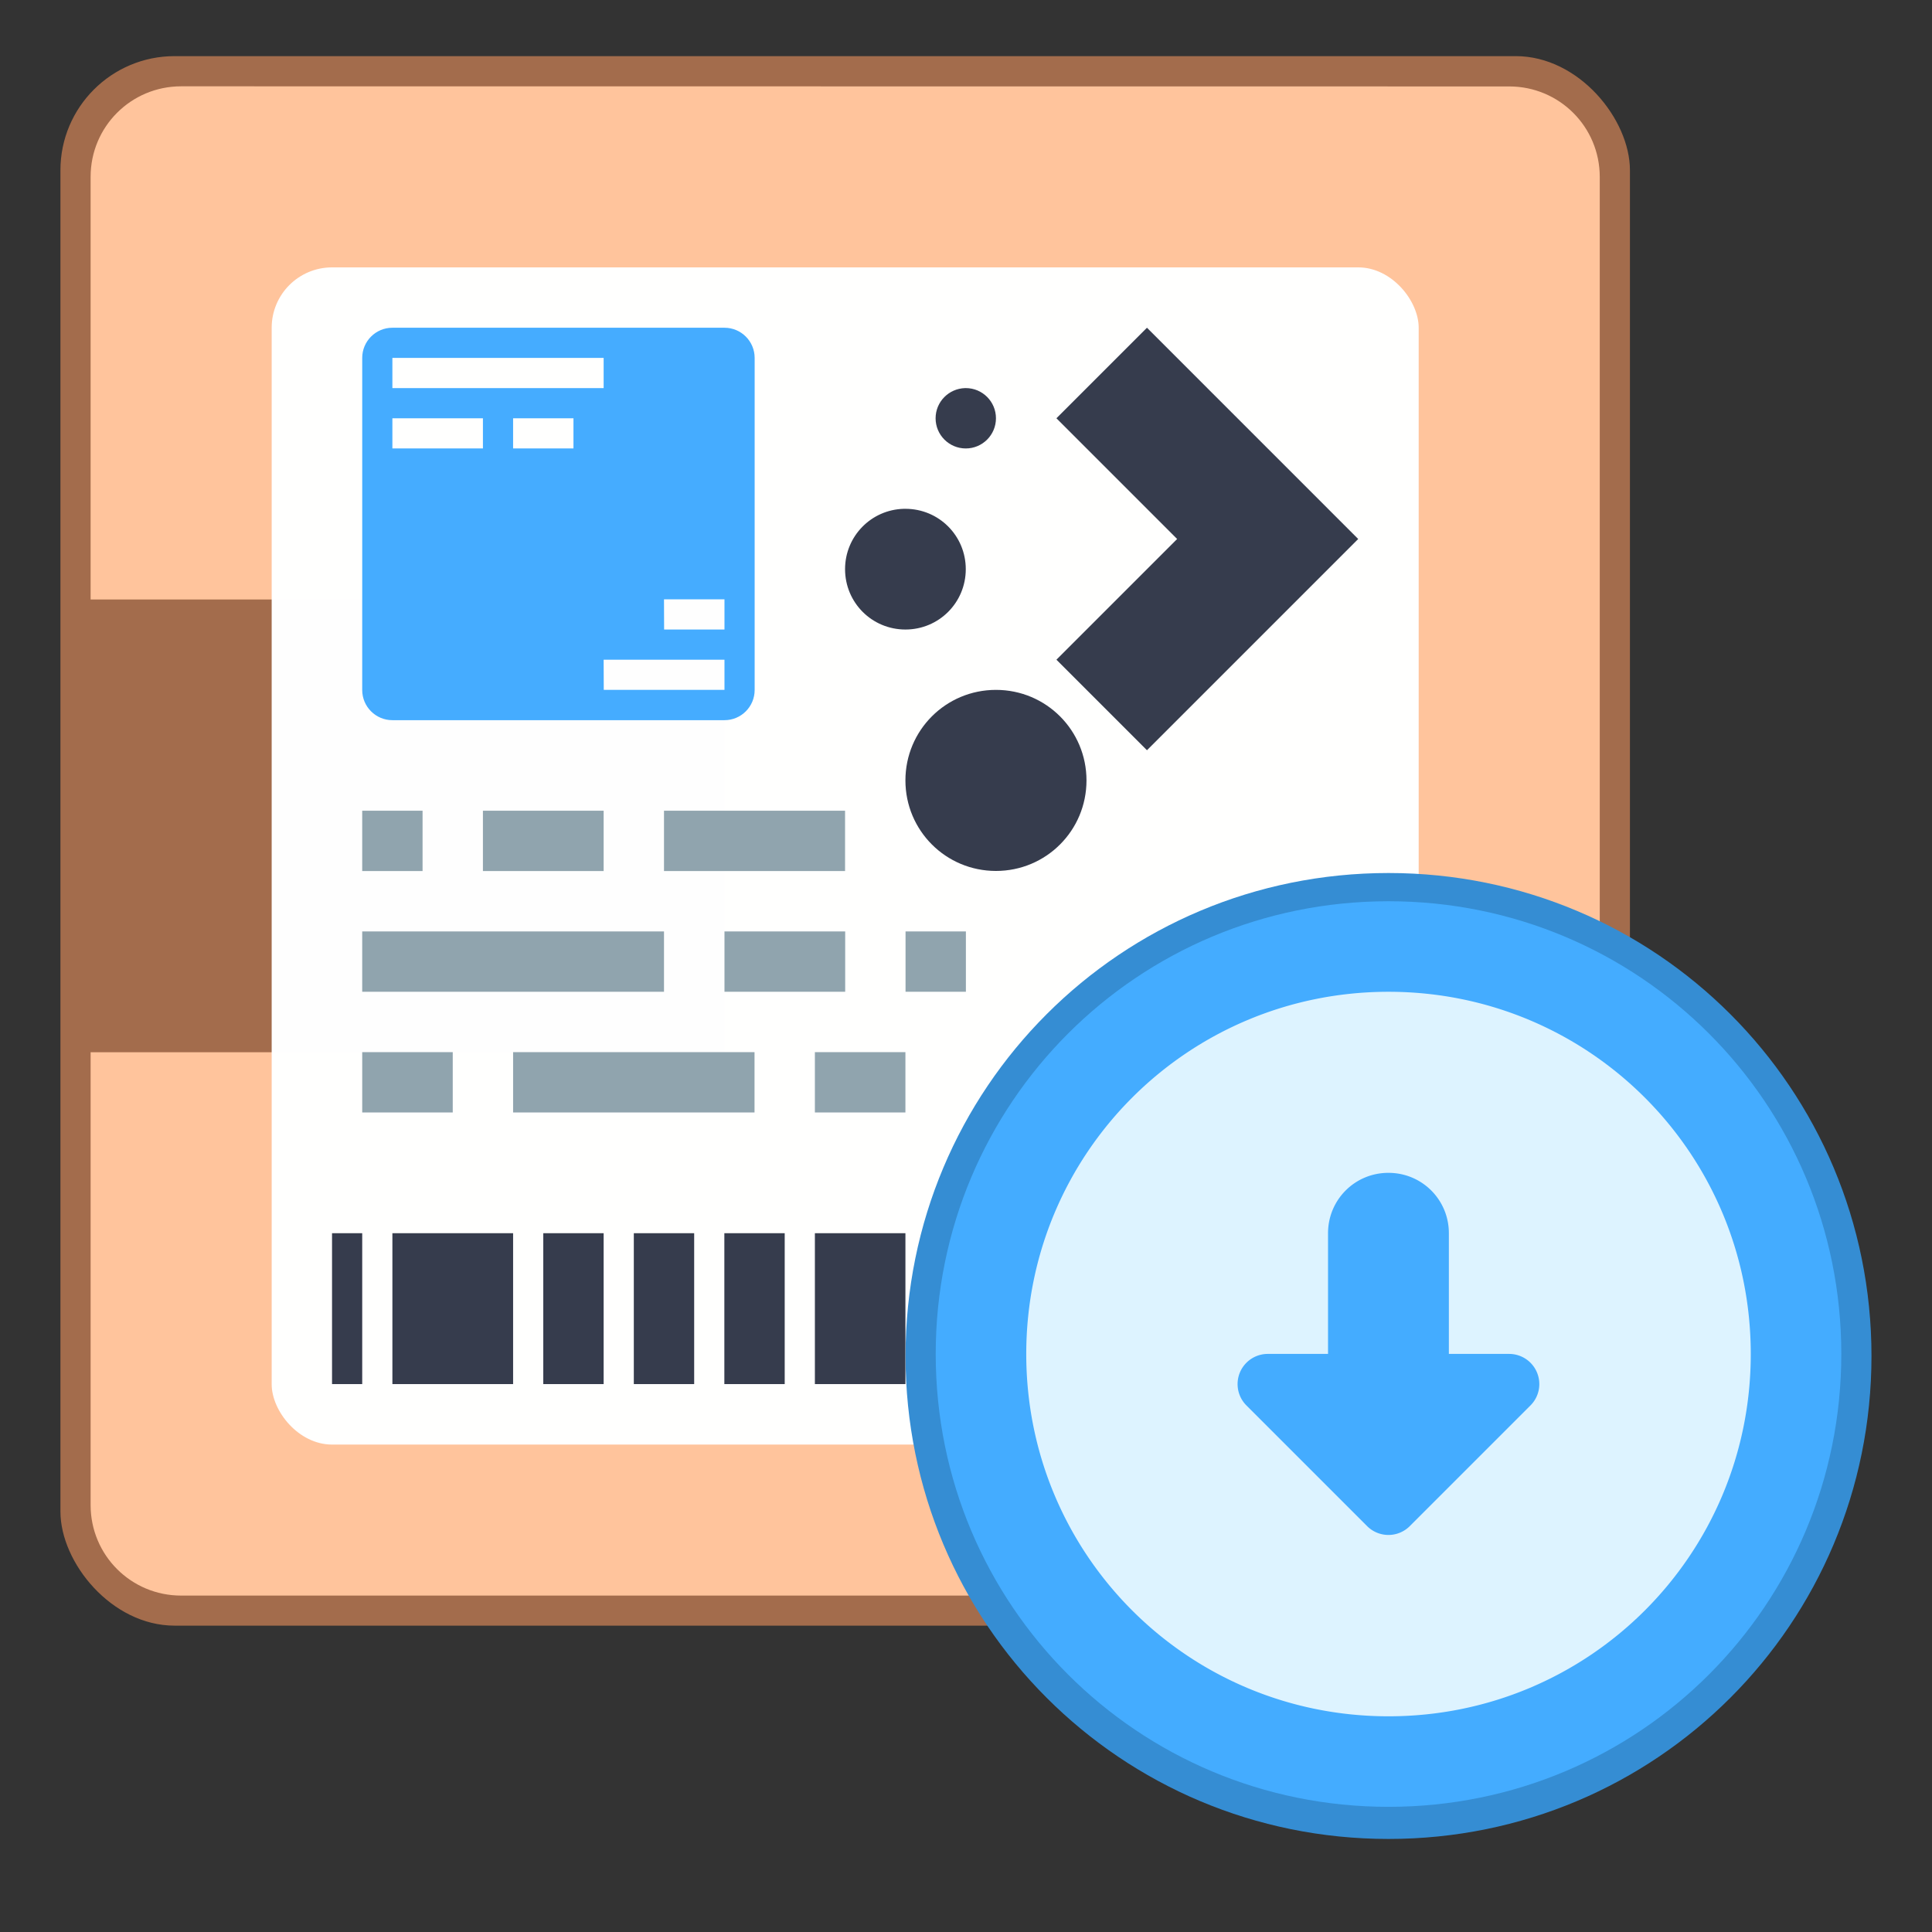 <?xml version="1.0" encoding="UTF-8" standalone="no"?>
<!-- Created with Inkscape (http://www.inkscape.org/) -->

<svg
   width="64"
   height="64"
   viewBox="0 0 64 64"
   version="1.1"
   id="svg8"
   inkscape:version="1.2 (dc2aedaf03, 2022-05-15)"
   sodipodi:docname="system-software-install.svg"
   xml:space="preserve"
   xmlns:inkscape="http://www.inkscape.org/namespaces/inkscape"
   xmlns:sodipodi="http://sodipodi.sourceforge.net/DTD/sodipodi-0.dtd"
   xmlns="http://www.w3.org/2000/svg"
   xmlns:svg="http://www.w3.org/2000/svg"
   xmlns:rdf="http://www.w3.org/1999/02/22-rdf-syntax-ns#"
   xmlns:cc="http://creativecommons.org/ns#"
   xmlns:dc="http://purl.org/dc/elements/1.1/"><rect x="0" y="0" width="64" height="64" fill="#333333" stroke="none"/><title
     id="title7895">Antu icon Theme</title><defs
     id="defs2"><style
       id="current-color-scheme"
       type="text/css">
      .ColorScheme-Text {
        color:#122036;
      }
      </style><style
       id="current-color-scheme-2"
       type="text/css">
      .ColorScheme-Text {
        color:#122036;
      }
      </style><style
       type="text/css"
       id="current-color-scheme-60">
      .ColorScheme-Text {
        color:#122036;
      }
      </style><style
       id="current-color-scheme-6"
       type="text/css">
      .ColorScheme-Text {
        color:#122036;
      }
      </style><style
       id="current-color-scheme-2-6"
       type="text/css">
      .ColorScheme-Text {
        color:#122036;
      }
      </style><style
       id="current-color-scheme-53"
       type="text/css">
      .ColorScheme-Text {
        color:#122036;
      }
      </style><style
       id="current-color-scheme-2-5"
       type="text/css">
      .ColorScheme-Text {
        color:#122036;
      }
      </style><style
       type="text/css"
       id="current-color-scheme-60-6">
      .ColorScheme-Text {
        color:#122036;
      }
      </style><style
       id="current-color-scheme-6-2"
       type="text/css">
      .ColorScheme-Text {
        color:#122036;
      }
      </style><style
       id="current-color-scheme-2-6-9"
       type="text/css">
      .ColorScheme-Text {
        color:#122036;
      }
      </style><style
       type="text/css"
       id="current-color-scheme-5">
      .ColorScheme-Text {
        color:#122036;
      }
      </style><style
       type="text/css"
       id="current-color-scheme-2-3">
      .ColorScheme-Text {
        color:#122036;
      }
      </style><style
       id="current-color-scheme-60-5"
       type="text/css">
      .ColorScheme-Text {
        color:#122036;
      }
      </style><style
       type="text/css"
       id="current-color-scheme-6-6">
      .ColorScheme-Text {
        color:#122036;
      }
      </style><style
       type="text/css"
       id="current-color-scheme-2-6-2">
      .ColorScheme-Text {
        color:#122036;
      }
      </style><style
       id="current-color-scheme-8"
       type="text/css">
      .ColorScheme-Text {
        color:#122036;
      }
      </style><style
       id="current-color-scheme-2-7"
       type="text/css">
      .ColorScheme-Text {
        color:#122036;
      }
      </style><style
       type="text/css"
       id="current-color-scheme-60-9">
      .ColorScheme-Text {
        color:#122036;
      }
      </style><style
       id="current-color-scheme-6-20"
       type="text/css">
      .ColorScheme-Text {
        color:#122036;
      }
      </style><style
       id="current-color-scheme-2-6-23"
       type="text/css">
      .ColorScheme-Text {
        color:#122036;
      }
      </style><style
       type="text/css"
       id="current-color-scheme-5-7">
      .ColorScheme-Text {
        color:#122036;
      }
      </style><style
       type="text/css"
       id="current-color-scheme-2-3-5">
      .ColorScheme-Text {
        color:#122036;
      }
      </style><style
       id="current-color-scheme-60-5-9"
       type="text/css">
      .ColorScheme-Text {
        color:#122036;
      }
      </style><style
       type="text/css"
       id="current-color-scheme-6-6-2">
      .ColorScheme-Text {
        color:#122036;
      }
      </style><style
       type="text/css"
       id="current-color-scheme-2-6-2-2">
      .ColorScheme-Text {
        color:#122036;
      }
      </style><style
       id="current-color-scheme-47"
       type="text/css">
      .ColorScheme-Text {
        color:#122036;
      }
      </style><style
       id="current-color-scheme-2-8"
       type="text/css">
      .ColorScheme-Text {
        color:#122036;
      }
      </style><style
       type="text/css"
       id="current-color-scheme-60-4">
      .ColorScheme-Text {
        color:#122036;
      }
      </style><style
       id="current-color-scheme-6-5"
       type="text/css">
      .ColorScheme-Text {
        color:#122036;
      }
      </style><style
       id="current-color-scheme-2-6-0"
       type="text/css">
      .ColorScheme-Text {
        color:#122036;
      }
      </style><style
       id="current-color-scheme-09"
       type="text/css">
      .ColorScheme-Text {
        color:#122036;
      }
      </style><style
       id="current-color-scheme-2-3-3"
       type="text/css">
      .ColorScheme-Text {
        color:#122036;
      }
      </style><style
       type="text/css"
       id="current-color-scheme-60-6-6">
      .ColorScheme-Text {
        color:#122036;
      }
      </style><style
       id="current-color-scheme-6-0"
       type="text/css">
      .ColorScheme-Text {
        color:#122036;
      }
      </style><style
       id="current-color-scheme-2-6-6"
       type="text/css">
      .ColorScheme-Text {
        color:#122036;
      }
      </style><style
       type="text/css"
       id="current-color-scheme-4">
      .ColorScheme-Text {
        color:#122036;
      }
      </style><style
       id="current-color-scheme-5-10"
       type="text/css">
      .ColorScheme-Text {
        color:#122036;
      }
      </style><style
       id="current-color-scheme-53-6"
       type="text/css">
      .ColorScheme-Text {
        color:#122036;
      }
      </style><style
       id="current-color-scheme-535"
       type="text/css">
      .ColorScheme-Text {
        color:#122036;
      }
      </style><style
       type="text/css"
       id="current-color-scheme-5-6">
      .ColorScheme-Text {
        color:#122036;
      }
      </style><style
       id="current-color-scheme-6-7"
       type="text/css">
      .ColorScheme-Text {
        color:#122036;
      }
      </style><style
       type="text/css"
       id="current-color-scheme-53-2">
      .ColorScheme-Text {
        color:#122036;
      }
      </style><style
       id="current-color-scheme-5-7-3"
       type="text/css">
      .ColorScheme-Text {
        color:#122036;
      }
      </style><style
       id="current-color-scheme-2-4"
       type="text/css">
      .ColorScheme-Text {
        color:#122036;
      }
      </style><style
       id="current-color-scheme-1"
       type="text/css">
      .ColorScheme-Text {
        color:#122036;
      }
      </style><style
       type="text/css"
       id="current-color-scheme-10">
      .ColorScheme-Text {
        color:#122036;
      }
      </style><style
       id="current-color-scheme-0"
       type="text/css">
      .ColorScheme-Text {
        color:#122036;
      }
      </style><style
       type="text/css"
       id="current-color-scheme-29">
      .ColorScheme-Text {
        color:#122036;
      }
      </style><style
       id="current-color-scheme-5-1"
       type="text/css">
      .ColorScheme-Text {
        color:#122036;
      }
      </style><style
       type="text/css"
       id="current-color-scheme-70">
      .ColorScheme-Text {
        color:#122036;
      }
      </style><style
       id="current-color-scheme-5-9"
       type="text/css">
      .ColorScheme-Text {
        color:#122036;
      }
      </style><style
       id="current-color-scheme-2-2"
       type="text/css">
      .ColorScheme-Text {
        color:#122036;
      }
      </style><style
       id="current-color-scheme-1-7"
       type="text/css">
      .ColorScheme-Text {
        color:#122036;
      }
      </style><style
       type="text/css"
       id="current-color-scheme-10-0">
      .ColorScheme-Text {
        color:#122036;
      }
      </style><style
       id="current-color-scheme-0-9"
       type="text/css">
      .ColorScheme-Text {
        color:#122036;
      }
      </style><style
       id="current-color-scheme-26"
       type="text/css">
      .ColorScheme-Text {
        color:#122036;
      }
      </style><style
       id="current-color-scheme-7"
       type="text/css">
      .ColorScheme-Text {
        color:#122036;
      }
      </style></defs><sodipodi:namedview
     id="base"
     pagecolor="#ffffff"
     bordercolor="#666666"
     borderopacity="1.0"
     inkscape:pageopacity="0.0"
     inkscape:pageshadow="2"
     inkscape:zoom="7.9999999"
     inkscape:cx="63.687501"
     inkscape:cy="57.437501"
     inkscape:document-units="px"
     inkscape:current-layer="g831"
     showgrid="true"
     units="px"
     inkscape:window-width="2160"
     inkscape:window-height="1335"
     inkscape:window-x="0"
     inkscape:window-y="0"
     inkscape:window-maximized="1"
     objecttolerance="10"
     gridtolerance="10"
     guidetolerance="10"
     inkscape:snap-bbox="true"
     inkscape:bbox-paths="true"
     inkscape:bbox-nodes="true"
     inkscape:snap-bbox-edge-midpoints="true"
     inkscape:snap-bbox-midpoints="true"
     inkscape:object-paths="true"
     inkscape:snap-intersection-paths="true"
     inkscape:showpageshadow="false"
     inkscape:pagecheckerboard="0"
     inkscape:deskcolor="#d1d1d1"><inkscape:grid
       type="xygrid"
       id="grid7897"
       empspacing="4" /></sodipodi:namedview><g
     inkscape:label="Capa 1"
     inkscape:groupmode="layer"
     id="layer1"
     transform="translate(0,-250.65)"><g
       inkscape:label="Capa 1"
       id="layer1-70"
       transform="translate(-66,9)"><g
         id="g831"
         transform="matrix(4.031,0,0,4.031,71.267,-911.904)"><rect
           style="fill:#a36c4c;fill-opacity:1;stroke:none;stroke-width:0.469;stroke-linecap:round;stroke-linejoin:round;stroke-miterlimit:1.8;paint-order:fill markers stroke;stop-color:#000000"
           id="rect2786"
           width="12.898"
           height="12.898"
           x="-0.81"
           y="286.632"
           ry="0.938" /><path
           id="rect2786-6"
           style="fill:#ffc49c;fill-opacity:1;stroke:none;stroke-width:0.451;stroke-linecap:round;stroke-linejoin:round;stroke-miterlimit:1.8;paint-order:fill markers stroke;stop-color:#000000"
           d="m 0.182,286.88 c -0.412,0 -0.744,0.332 -0.744,0.744 v 3.473 H 4.647 v 3.721 h -5.209 v 3.721 c 0,0.412 0.332,0.744 0.744,0.744 H 11.096 c 0.412,0 0.744,-0.332 0.744,-0.744 v -10.914 c 0,-0.412 -0.332,-0.744 -0.744,-0.744 z"
           sodipodi:nodetypes="ssccccsssssss" /><rect
           ry="0.496"
           y="288.368"
           x="0.926"
           height="9.674"
           width="9.426"
           id="rect4106-6"
           style="opacity:0.99;fill:#ffffff;fill-opacity:1;stroke:none;stroke-width:0.496;stroke-linecap:round;stroke-linejoin:round;stroke-miterlimit:4;stroke-dasharray:none;stroke-dashoffset:0;stroke-opacity:1" /><path
           sodipodi:nodetypes="cccccccccccccccccccccccccccccc"
           inkscape:connector-curvature="0"
           id="rect883-2-5-0"
           d="m 1.422,296.305 v 1.24 h 0.248 v -1.24 z m 0.496,0 v 1.24 h 0.992 v -1.24 z m 1.24,0 v 1.24 h 0.496 v -1.24 z m 0.744,0 v 1.24 h 0.496 v -1.24 z m 0.744,0 v 1.24 h 0.496 v -1.24 z m 0.744,0 v 1.24 h 0.744 v -1.24 z"
           style="fill:#363c4d;fill-opacity:1;stroke:none;stroke-width:1.488;stroke-linecap:round;stroke-linejoin:round;stroke-miterlimit:4;stroke-dasharray:none;stroke-dashoffset:0;stroke-opacity:1;paint-order:stroke markers fill" /><path
           id="rect4139-6"
           style="opacity:0.99;fill:#44acff;fill-opacity:1;stroke:none;stroke-width:0.496;stroke-linecap:round;stroke-linejoin:round;stroke-miterlimit:4;stroke-dasharray:none;stroke-dashoffset:0;stroke-opacity:1"
           d="m 1.918,288.864 c -0.137,0 -0.248,0.111 -0.248,0.248 v 2.729 c 0,0.137 0.111,0.248 0.248,0.248 H 4.647 c 0.137,0 0.248,-0.111 0.248,-0.248 v -2.729 c 0,-0.137 -0.111,-0.248 -0.248,-0.248 z m 0,0.248 h 1.736 v 0.248 H 1.918 Z m 0,0.496 h 0.744 v 0.248 H 1.918 Z m 0.992,0 h 0.496 v 0.248 H 2.91 Z m 1.24,1.488 H 4.647 v 0.248 H 4.151 Z m -0.496,0.496 H 4.647 v 0.248 H 3.655 Z"
           sodipodi:nodetypes="sssssssssccccccccccccccccccccccccc" /><path
           sodipodi:nodetypes="ccccccccccccccccccccccccccccccccccccccccccccc"
           inkscape:connector-curvature="0"
           id="rect1001-1"
           d="m 1.67,292.833 v 0.496 h 0.496 v -0.496 z m 0.992,0 v 0.496 h 0.992 v -0.496 z m 1.488,0 v 0.496 l 1.488,1e-5 v -0.496 z m -2.48,0.992 v 0.496 h 2.48 v -0.496 z m 2.977,0 v 0.496 h 0.992 v -0.496 z m 1.488,0 v 0.496 h 0.496 v -0.496 z m -4.465,0.992 v 0.496 H 2.414 v -0.496 z m 1.24,0 v 0.496 h 1.984 v -0.496 z m 2.48,0 v 0.496 h 0.744 v -0.496 z"
           style="fill:#90a4ae;fill-opacity:1;stroke:none;stroke-width:0.496;stroke-linecap:round;stroke-linejoin:round;stroke-miterlimit:4;stroke-dasharray:none;stroke-dashoffset:0;stroke-opacity:1" /><path
           id="rect4308-6-5"
           style="fill:#363c4d;fill-opacity:1;stroke-width:0.11"
           d="m 8.119,288.864 -0.744,0.744 0.992,0.992 -0.992,0.992 0.744,0.744 1.736,-1.736 z m -1.495,0.496 c -0.134,0.004 -0.242,0.113 -0.242,0.248 0,0.137 0.111,0.248 0.248,0.248 0.137,0 0.248,-0.111 0.248,-0.248 0,-0.137 -0.111,-0.248 -0.248,-0.248 -0.002,0 -0.004,-4e-5 -0.006,0 z m -0.503,0.992 c -0.269,0.007 -0.483,0.226 -0.483,0.496 0,0.275 0.221,0.496 0.496,0.496 0.275,0 0.496,-0.221 0.496,-0.496 0,-0.275 -0.221,-0.496 -0.496,-0.496 -0.004,0 -0.009,-1.2e-4 -0.013,0 z m 0.757,1.488 c -0.412,0 -0.744,0.332 -0.744,0.744 0,0.412 0.332,0.744 0.744,0.744 0.412,0 0.744,-0.332 0.744,-0.744 0,-0.412 -0.332,-0.744 -0.744,-0.744 z" /><path
           inkscape:connector-curvature="0"
           id="rect903-0"
           d="m 10.104,293.345 c 2.199,0 3.969,1.77 3.969,3.969 0,2.199 -1.77,3.969 -3.969,3.969 -2.199,0 -3.969,-1.77 -3.969,-3.969 0,-2.199 1.77,-3.969 3.969,-3.969 z"
           style="opacity:1;fill:#358dd3;fill-opacity:1;stroke:none;stroke-width:0.523;stroke-linecap:round;stroke-linejoin:round;stroke-miterlimit:4;stroke-dasharray:none;stroke-opacity:1" /><path
           inkscape:connector-curvature="0"
           id="rect903-2-3"
           d="m 10.104,293.577 c 2.061,0 3.721,1.659 3.721,3.721 0,2.061 -1.659,3.721 -3.721,3.721 -2.061,0 -3.721,-1.659 -3.721,-3.721 0,-2.061 1.659,-3.721 3.721,-3.721 z"
           style="opacity:1;fill:#44acff;fill-opacity:1;stroke:none;stroke-width:0.49;stroke-linecap:round;stroke-linejoin:round;stroke-miterlimit:4;stroke-dasharray:none;stroke-opacity:1" /><path
           id="rect5344"
           d="m 10.104,294.321 c -1.649,0 -2.977,1.328 -2.977,2.977 0,1.649 1.328,2.977 2.977,2.977 1.649,0 2.977,-1.328 2.977,-2.977 0,-1.649 -1.328,-2.977 -2.977,-2.977 z m 0,1.488 c 0.275,0 0.496,0.221 0.496,0.496 v 0.992 h 0.496 a 0.248,0.248 0 0 1 0.175,0.423 l -0.992,0.992 a 0.248,0.248 0 0 1 -0.351,0 l -0.992,-0.992 a 0.248,0.248 0 0 1 0.175,-0.423 h 0.496 v -0.992 c 0,-0.275 0.221,-0.496 0.496,-0.496 z"
           style="fill:#ddf3ff;fill-opacity:1;stroke:none;stroke-width:0.45;stroke-linecap:round;stroke-linejoin:round;stroke-miterlimit:4;stroke-dasharray:none;stroke-opacity:1"
           inkscape:connector-curvature="0" /></g></g></g></svg>
